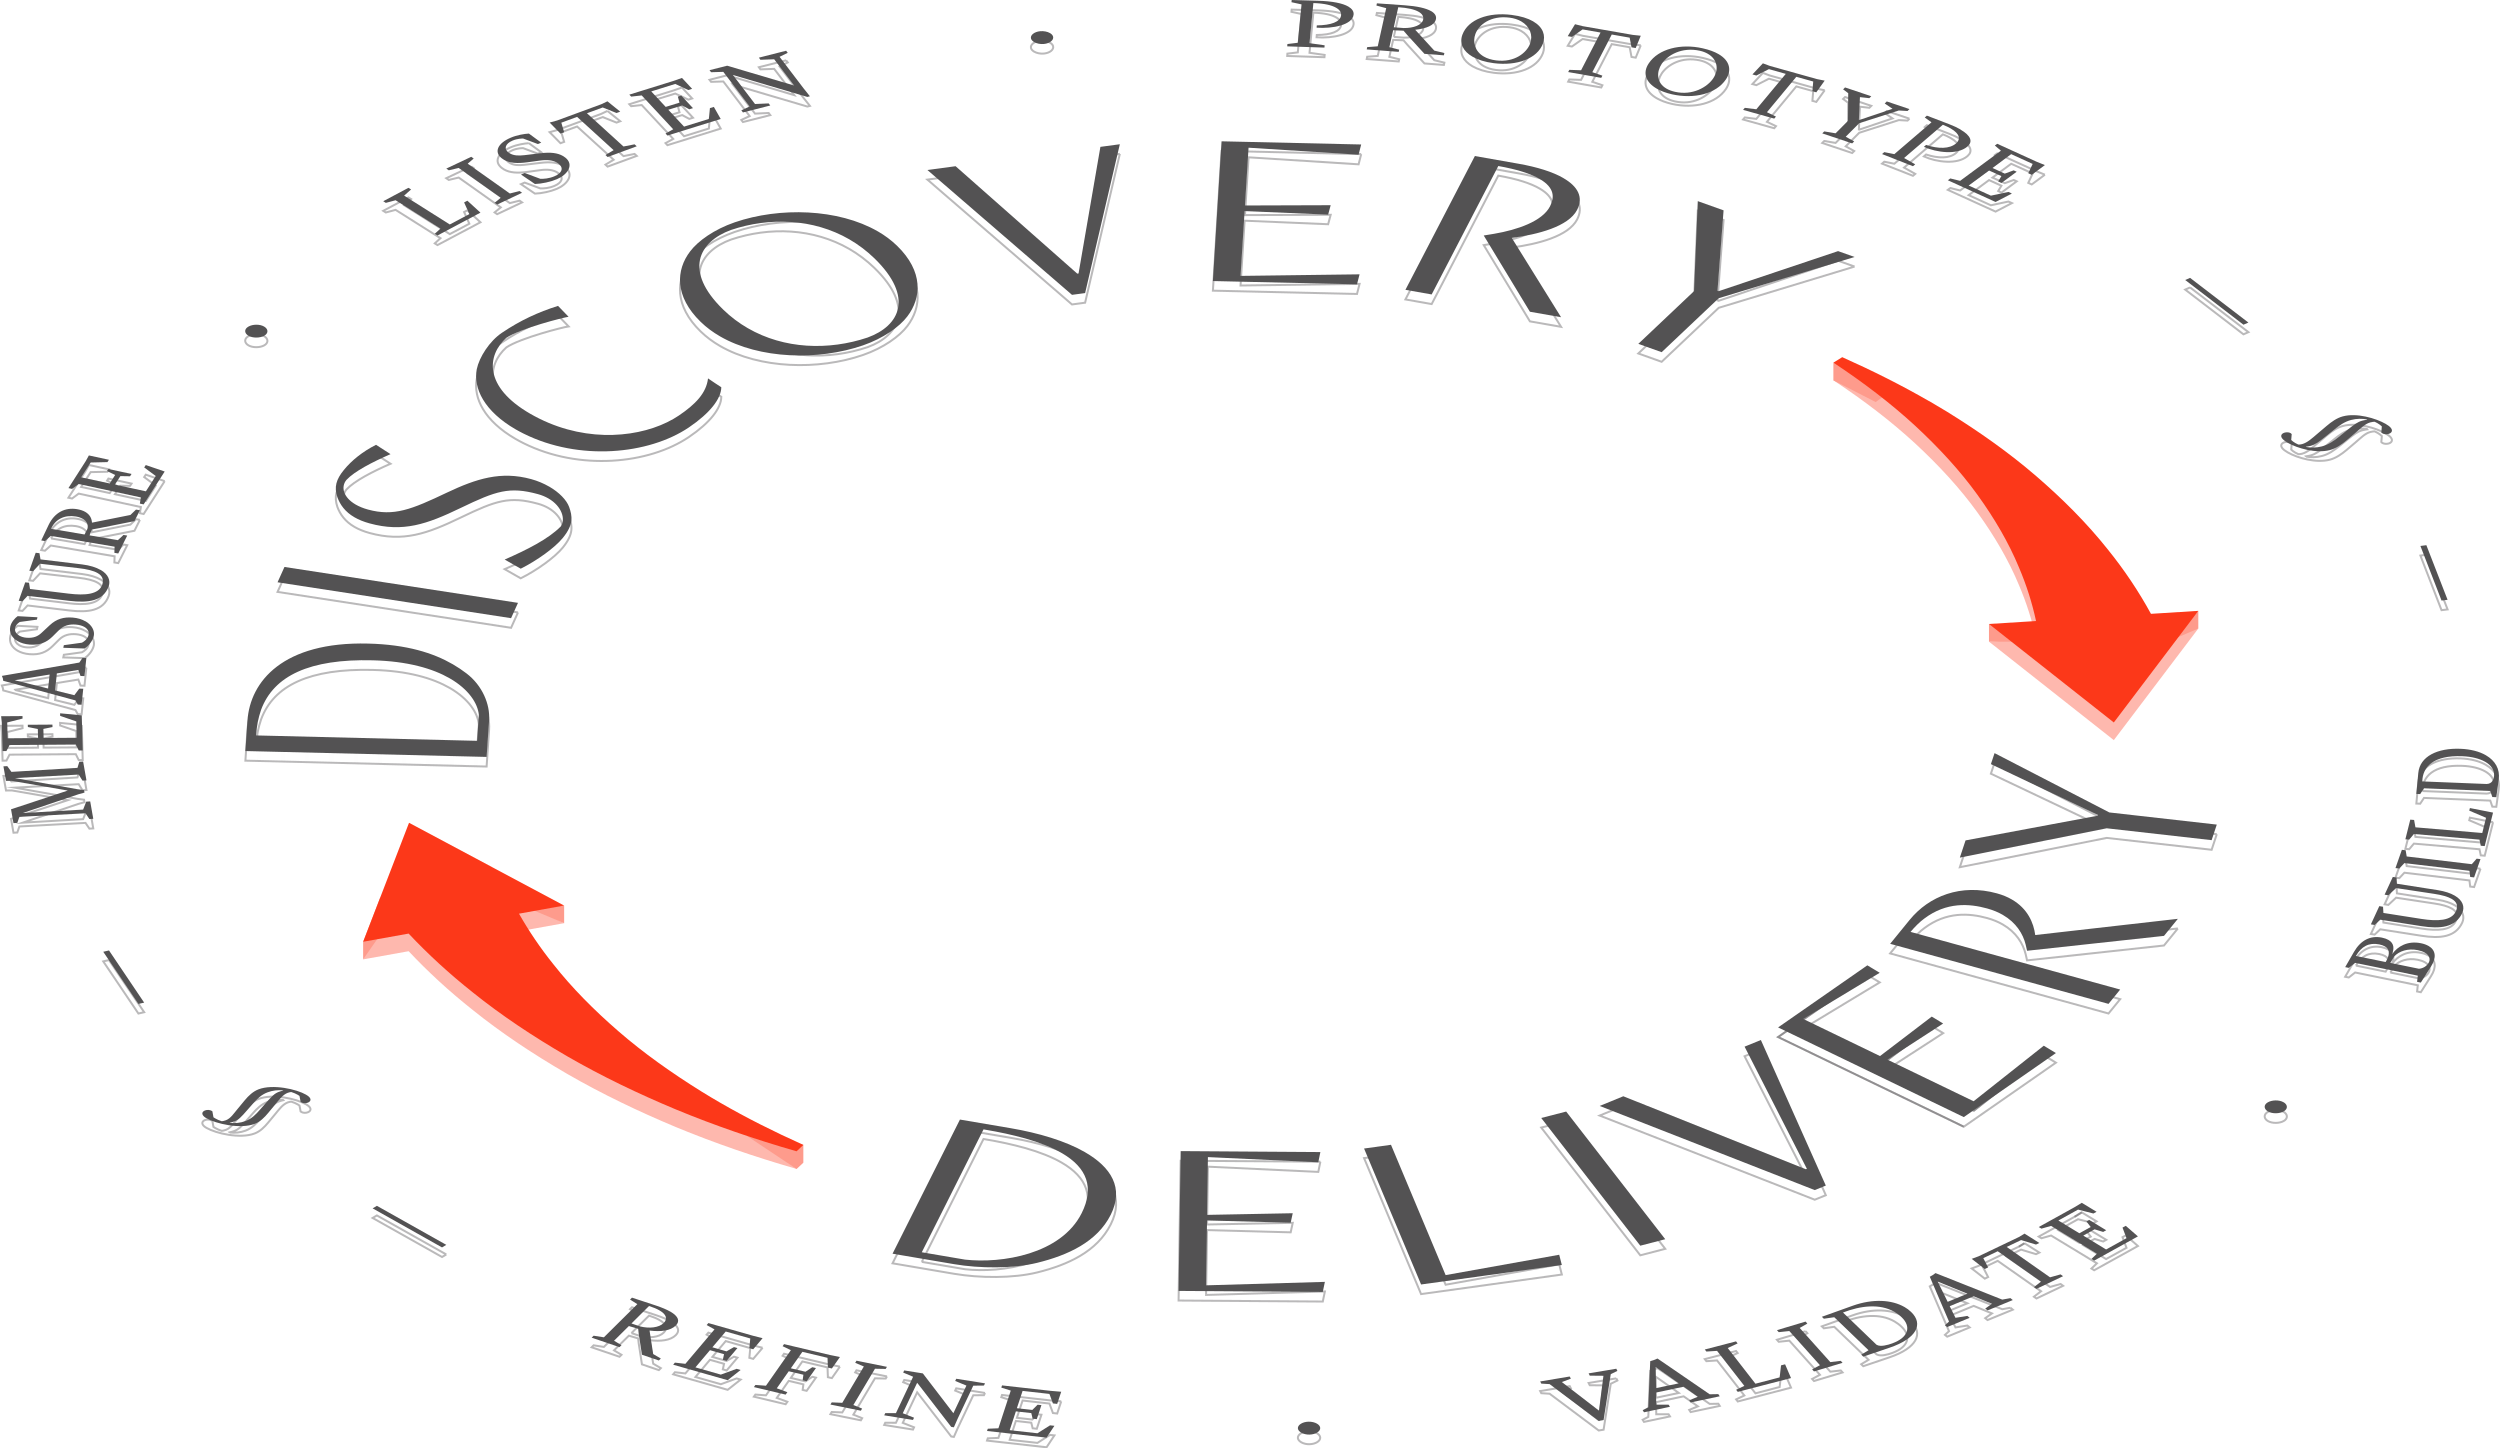 <?xml version="1.0" encoding="UTF-8"?><svg id="Layer_2" xmlns="http://www.w3.org/2000/svg" xmlns:xlink="http://www.w3.org/1999/xlink" viewBox="0 0 621.34 359.97"><defs><pattern id="Contrast_Hatch_" x="0" y="0" width="30" height="300" patternTransform="translate(-943.61 -619.76)" patternUnits="userSpaceOnUse" viewBox="0 0 30 300"><rect width="30" height="300" style="fill:none;"/><line x1="29.92" y1="0" x2="29.92" y2="300" style="fill:none; stroke:#535253; stroke-miterlimit:10;"/><line x1="23.92" y1="0" x2="23.92" y2="300" style="fill:none; stroke:#535253; stroke-miterlimit:10;"/><line x1="17.92" y1="0" x2="17.92" y2="300" style="fill:none; stroke:#535253; stroke-miterlimit:10;"/><line x1="11.92" y1="0" x2="11.92" y2="300" style="fill:none; stroke:#535253; stroke-miterlimit:10;"/><line x1="5.92" y1="0" x2="5.92" y2="300" style="fill:none; stroke:#535253; stroke-miterlimit:10;"/><line x1="-.08" y1="0" x2="-.08" y2="300" style="fill:none; stroke:#535253; stroke-miterlimit:10;"/></pattern></defs><g id="Skewed"><path d="m175.97,96.44c-.42,3.7-3.22,6.51-7.29,9.25-.42.28-.86.56-1.32.82.46-.26.9-.54,1.32-.82,4.06-2.74,6.87-5.55,7.29-9.25" style="fill:url(#Contrast_Hatch_); opacity:.4; stroke:#535253; stroke-miterlimit:10; stroke-width:.5px;"/><path d="m480.11,255.04l-12.86,9.81,12.86-9.81m-16.01-12.73l-22.18,15.43,46.15,22.29-46.15-22.29,22.18-15.43m43.85,19.98l-17.44,13.8,17.44-13.8" style="fill:url(#Contrast_Hatch_); opacity:.4; stroke:#535253; stroke-miterlimit:10; stroke-width:.5px;"/><polyline points="503.17 308.99 501.76 309.84 503.17 308.99" style="fill:url(#Contrast_Hatch_); opacity:.4; stroke:#535253; stroke-miterlimit:10; stroke-width:.5px;"/><polyline points="517.4 301.32 515.6 302.42 517.4 301.32" style="fill:url(#Contrast_Hatch_); opacity:.4; stroke:#535253; stroke-miterlimit:10; stroke-width:.5px;"/><path d="m63.66,185.17c.17-2.59.52-4.25,1.23-6.37,3.13-8.46,12.06-12.69,27.73-12.3,8.69.21,14.94,2.05,19.17,4.49,4.73,2.73,6.94,6.22,7.22,9.04l-.43,6.48-54.92-1.34m48.87-17.69c-4.82-2.79-11.42-4.91-21.07-5.14-21.11-.52-29.3,9.39-29.96,19.16l-.51,7.55,59.95,1.46.62-9.21c.25-3.84-1.66-8.53-5.63-11.55-1.03-.79-2.16-1.55-3.41-2.28" style="fill:url(#Contrast_Hatch_); opacity:.4; stroke:#535253; stroke-miterlimit:10; stroke-width:.5px;"/><polyline points="128.74 152.21 70.7 143.3 68.98 147.11 127.02 156.03 128.74 152.21" style="fill:url(#Contrast_Hatch_); opacity:.4; stroke:#535253; stroke-miterlimit:10; stroke-width:.5px;"/><path d="m136.45,123.31c-1.3-.75-2.79-1.39-4.42-1.84-7.53-2.07-13.64-.11-20.97,3.36-8.8,4.19-13.17,5.96-19.61,4.2-1.2-.33-2.21-.75-3.05-1.24-3.06-1.77-3.75-4.34-2.3-6.12,2.02-2.16,6.43-4.43,10.96-6.41l-3.6-2.32c-3.29,1.66-6.06,3.87-8,6.26-1.91,2.34-2.47,4.24-1.61,6.78.68,1.83,1.88,3.61,4.26,4.98,1.02.59,2.25,1.1,3.74,1.51,8.33,2.28,14.26.22,22.7-3.86,8.74-4.21,12.05-5.35,19.15-3.41.99.27,1.85.64,2.6,1.07,3.36,1.94,4.31,5.18,3.09,6.94-3.12,3.19-8.59,5.89-13.96,8.25l3.99,2.27c4.04-2.02,8.48-5.2,10.48-7.67,2.72-3.35,2.35-5.4,1.55-7.67-.62-1.7-2.43-3.61-5-5.09" style="fill:url(#Contrast_Hatch_); opacity:.4; stroke:#535253; stroke-miterlimit:10; stroke-width:.5px;"/><path d="m175.97,96.44c-.42,3.7-3.22,6.51-7.29,9.25-.42.28-.86.56-1.32.82-7.9,4.57-21.02,6.05-33.36-.1-.8-.4-1.54-.8-2.24-1.2-11.63-6.72-10.74-14.53-5.92-18.86,3.54-2.38,14.3-5.08,15.47-5.23l-2.62-2.71c-5.01,1.59-9.34,3.59-13.92,6.67-3.13,2.1-5.66,6.09-6.28,9.08-.89,4.75,1.88,10.44,9.67,14.94.63.36,1.29.72,1.98,1.06,13.85,6.9,31.09,5.18,41.04-1.52,5.36-3.62,8.06-7.21,8.09-10.01,0,0,0,0,0,0-.15-.08-3.05-2-3.29-2.19" style="fill:url(#Contrast_Hatch_); opacity:.4; stroke:#535253; stroke-miterlimit:10; stroke-width:.5px;"/><path d="m185.88,83.97c-2.18-1.26-4.25-2.8-6.15-4.65-9.89-9.61-6.09-16.85,1.96-19.78,9.6-3.22,20.44-2.83,29.39,2.33,2.21,1.28,4.31,2.85,6.24,4.72,9.89,9.61,6.36,16.76-1.69,19.69-9.69,3.25-20.73,2.9-29.76-2.32m32.27-24.08c-9.81-5.66-24.4-6.06-35.52-2.24-5.15,1.77-9.15,4.66-11.08,7.21-3.53,4.61-3.98,11.14,2.62,17.55,1.41,1.37,3.03,2.57,4.8,3.59,9.81,5.67,24.41,6.07,35.52,2.24,5.08-1.75,9.09-4.64,11.02-7.19,3.53-4.62,4.05-11.16-2.56-17.58-1.41-1.37-3.03-2.57-4.8-3.59" style="fill:url(#Contrast_Hatch_); opacity:.4; stroke:#535253; stroke-miterlimit:10; stroke-width:.5px;"/><polyline points="278.32 38.24 273.49 38.89 268.06 70.36 267.74 70.4 237.5 43.7 230.49 44.64 266.43 75.67 269.69 75.23 278.32 38.24" style="fill:url(#Contrast_Hatch_); opacity:.4; stroke:#535253; stroke-miterlimit:10; stroke-width:.5px;"/><polyline points="338.3 38.3 303.6 37.51 301.45 72.24 337.26 73.06 337.9 70.56 308.32 70.96 309.33 54.85 330.09 55.73 330.72 53.38 309.42 53.46 310.31 39.1 337.66 40.84 338.3 38.3" style="fill:url(#Contrast_Hatch_); opacity:.4; stroke:#535253; stroke-miterlimit:10; stroke-width:.5px;"/><path d="m388.55,46.64c-2.67-1.54-6.51-2.74-11.11-3.55l-10.88-1.92-17.26,33.25,6.52,1.15,16.56-31.92c2.07.36,4.77.98,6.18,1.47,1.7.55,3.05,1.13,4.09,1.74,3.84,2.22,3.68,4.71,2.57,6.84-1.91,3.68-8.03,5.8-13.9,6.8l-2.56.42,11.48,18.95,7.74,1.36-12.25-19.71c6.46-.85,14.08-2.8,16.24-6.97,1.64-3.15.17-5.83-3.42-7.9" style="fill:url(#Contrast_Hatch_); opacity:.4; stroke:#535253; stroke-miterlimit:10; stroke-width:.5px;"/><polyline points="460.93 66.25 456.83 64.8 427.13 74.76 426.86 74.66 428.37 54.67 421.96 52.38 421.03 74.75 407.18 87.85 412.98 89.92 427.17 76.5 460.93 66.25" style="fill:url(#Contrast_Hatch_); opacity:.4; stroke:#535253; stroke-miterlimit:10; stroke-width:.5px;"/><path d="m229.1,313.62l15.34-30.54c4.31.73,7,1.33,10.37,2.25,3.64,1.04,6.65,2.24,9.03,3.61,6.4,3.69,8.17,8.64,4.98,14.99-5.14,10.22-19.89,12.54-28.97,11.52l-10.75-1.83m40.61-24.85c-4.89-2.82-11.6-4.81-18.61-6l-12.52-2.13-16.75,33.34,15.29,2.6c6.37,1.08,14.68,1.15,20.68-.34,7.62-1.88,14.87-5.19,18.26-11.94,3.35-6.66.07-11.81-6.35-15.52" style="fill:url(#Contrast_Hatch_); opacity:.4; stroke:#535253; stroke-miterlimit:10; stroke-width:.5px;"/><polyline points="328.16 288.72 293.44 288.48 292.92 323.23 328.76 323.48 329.28 320.98 299.75 321.84 299.99 305.72 320.78 306.28 321.29 303.92 300 304.33 300.21 289.96 327.64 291.26 328.16 288.72" style="fill:url(#Contrast_Hatch_); opacity:.4; stroke:#535253; stroke-miterlimit:10; stroke-width:.5px;"/><polyline points="345.71 286.9 339.02 287.83 353.19 321.63 388.17 316.77 387.52 314.24 359.29 319.3 345.71 286.9" style="fill:url(#Contrast_Hatch_); opacity:.4; stroke:#535253; stroke-miterlimit:10; stroke-width:.5px;"/><polyline points="389.25 278.64 383.05 280.24 407.67 311.99 413.87 310.38 389.25 278.64" style="fill:url(#Contrast_Hatch_); opacity:.4; stroke:#535253; stroke-miterlimit:10; stroke-width:.5px;"/><polyline points="437.64 260.86 433.59 262.52 449.08 292.88 448.82 292.99 403.45 274.85 397.58 277.26 451.03 298.17 453.78 297.05 437.64 260.86" style="fill:url(#Contrast_Hatch_); opacity:.4; stroke:#535253; stroke-miterlimit:10; stroke-width:.5px;"/><polyline points="507.95 262.29 490.51 276.09 469.09 265.74 482.94 256.77 480.11 255.04 467.25 264.86 448.17 255.64 467.18 244.16 464.1 242.31 441.92 257.74 488.07 280.03 510.97 264.11 507.95 262.29" style="fill:url(#Contrast_Hatch_); opacity:.4; stroke:#535253; stroke-miterlimit:10; stroke-width:.5px;"/><path d="m541.28,230.75l-35.45,4.03c-.4-3.02-1.87-6.56-5.82-8.84-1.05-.61-2.28-1.13-3.71-1.52-8.97-2.46-16.86.69-21.68,6.59l-4.85,5.95,54.27,14.93,2.9-3.56-52.1-14.33c.92-1.13,2.37-2.57,3.41-3.31,5.53-4.17,11.19-3.73,15.61-2.52,1.49.41,2.78.95,3.89,1.59,3.36,1.94,5.06,4.76,5.7,7.4l.35,1.53,34.03-3.7,3.44-4.23" style="fill:url(#Contrast_Hatch_); opacity:.4; stroke:#535253; stroke-miterlimit:10; stroke-width:.5px;"/><polyline points="550.95 207.33 524.24 204.31 495.72 189.57 494.81 192.29 521.42 204.93 521.37 205.11 488.51 211.26 487.09 215.53 523.59 208.25 549.67 211.2 550.95 207.33" style="fill:url(#Contrast_Hatch_); opacity:.4; stroke:#535253; stroke-miterlimit:10; stroke-width:.5px;"/><path d="m140.21,229.45l-38.55-20.58-11.4,29.57,11.3-2.03c4.79,5.1,10.11,9.99,15.95,14.62,7.06,5.68,14.98,10.95,23.41,15.84.1.06.21.12.31.18,8.34,4.81,17.37,9.15,26.78,13.08,9.55,3.96,19.62,7.41,29.96,10.39l1.7-1.59c-7.3-3.27-14.22-6.76-20.66-10.48-1.52-.88-3.02-1.77-4.49-2.68-7.65-4.75-14.68-9.76-20.81-15.08-6.14-5.32-11.58-10.83-16.1-16.56-3.33-4.14-6.19-8.38-8.62-12.67l11.23-2.02Z" style="fill:#fe9b8c; opacity:.7;"/><path d="m479.47,104.1c-6.82-3.94-14.08-7.58-21.61-10.94l-2.19,1.36c7.52,4.97,14.36,10.2,20.33,15.7,5.94,5.51,11.19,11.21,15.44,17.11,4.26,5.89,7.78,11.91,10.32,18.03,1.9,4.44,3.31,8.91,4.27,13.38l-11.7.73,31.03,24.48,21-27.74-11.77.74c-3.02-5.54-6.62-10.93-10.82-16.12-5.06-6.36-11.09-12.41-17.74-18.14-6.64-5.73-14.17-11.06-22.2-16.02-1.43-.88-2.88-1.74-4.35-2.59" style="fill:#fe9b8c; opacity:.7;"/><path d="m65.64,83.55c-.12-.07-.25-.13-.39-.19-1.24-.49-2.99-.29-3.85.44-.74.63-.56,1.51.36,2.04.11.07.24.13.38.18,1.24.49,3.04.29,3.86-.41.76-.65.56-1.53-.36-2.06" style="fill:url(#Contrast_Hatch_); opacity:.4; stroke:#535253; stroke-miterlimit:10; stroke-width:.5px;"/><polyline points="116.16 52.27 115.35 52.7 116.65 55.6 111.79 58.18 100.44 51.01 102.17 49.48 101.51 49.07 95.25 52.4 95.89 52.81 98.32 52.16 109.47 59.2 108.06 60.49 108.73 60.91 119.41 55.24 116.16 52.27" style="fill:url(#Contrast_Hatch_); opacity:.4; stroke:#535253; stroke-miterlimit:10; stroke-width:.5px;"/><polyline points="117.12 41.36 110.92 44.29 111.54 44.72 114 44.13 124.46 51.54 122.93 52.79 123.56 53.23 129.75 50.3 129.14 49.87 126.71 50.48 116.24 43.07 117.73 41.79 117.12 41.36" style="fill:url(#Contrast_Hatch_); opacity:.4; stroke:#535253; stroke-miterlimit:10; stroke-width:.5px;"/><path d="m131.41,35.59c-1.09.06-2.96.37-4.47,1.02-3.31,1.4-4.19,3.59-2.26,5.1.19.15.38.28.58.4,1.43.83,3.3.95,5.76.62l3.23-.44c1.94-.27,3.23-.02,4.14.5.16.09.3.19.44.3,1.36,1.07.83,2.33-1.03,3.11-1.42.6-2.7.65-3.51.63l-3.89-1.45-.91.39,3.46,2.35c1.69-.05,3.9-.53,5.47-1.2,2.7-1.15,4.31-3.6,2.09-5.36-.19-.15-.39-.29-.61-.41-1.27-.73-3.01-1-5.7-.66l-3.83.46c-1.49.18-2.69.12-3.66-.44-.14-.08-.29-.18-.42-.29-1.04-.81-.79-2.09,1.1-2.89,1.23-.52,2.41-.51,2.63-.51l3.67,1.37.83-.35-3.08-2.26" style="fill:url(#Contrast_Hatch_); opacity:.4; stroke:#535253; stroke-miterlimit:10; stroke-width:.5px;"/><polyline points="150.97 27.57 149.41 28.31 138.45 32.34 136.6 32.85 139.3 35.59 140.21 35.26 139.51 32.88 143.43 31.44 152.51 39.7 150.48 40.92 151.01 41.41 158.25 38.75 157.71 38.26 154.96 38.8 145.88 30.54 149.8 29.1 153.23 30.47 154.15 30.13 150.97 27.57" style="fill:url(#Contrast_Hatch_); opacity:.4; stroke:#535253; stroke-miterlimit:10; stroke-width:.5px;"/><polyline points="169.5 21.76 167.26 22.53 156.41 25.9 156.87 26.39 159.49 26.11 167.32 34.52 165.41 35.57 165.88 36.08 179.12 31.96 177.42 28.95 176.44 29.26 176.18 31.94 170.01 33.86 166.1 29.67 169.54 28.6 171.31 29.55 172.23 29.26 169.32 26.14 168.47 26.4 168.88 27.9 165.45 28.96 161.86 25.1 167.83 23.25 171.07 24.76 172.02 24.47 169.5 21.76" style="fill:url(#Contrast_Hatch_); opacity:.4; stroke:#535253; stroke-miterlimit:10; stroke-width:.5px;"/><polyline points="195.38 15 188.61 16.71 189 17.24 192.41 17.12 197.38 23.64 180.73 18.71 176.34 19.83 176.73 20.34 179.77 20.25 186.31 28.85 184.25 29.81 184.65 30.33 191.44 28.61 191.03 28.08 187.65 28.24 182.16 21.03 200.65 26.48 201.29 26.32 199.68 24.3 193.75 16.51 195.78 15.52 195.38 15" style="fill:url(#Contrast_Hatch_); opacity:.4; stroke:#535253; stroke-miterlimit:10; stroke-width:.5px;"/><path d="m260.95,10.6c-.62-.36-1.54-.55-2.46-.46-1.45.15-2.5.99-2.24,1.85.1.33.39.62.78.85.63.36,1.54.56,2.43.47,1.51-.15,2.52-1.01,2.26-1.87-.1-.33-.38-.62-.76-.84" style="fill:url(#Contrast_Hatch_); opacity:.4; stroke:#535253; stroke-miterlimit:10; stroke-width:.5px;"/><path d="m335.11,4.02c-1.4-.81-3.91-1.34-7.52-1.44l-6.56-.19-.05.55,2.5.54-.93,9.54-2.58.31-.05.58,9.25.31.05-.57-3.76-.53.96-9.97c2.74.09,4.58.54,5.66,1.17.92.53,1.3,1.18,1.23,1.85-.16,1.67-2.53,2.49-6.04,2.53l-.05.57c3.97.29,8.95-.67,9.2-3.27.07-.76-.37-1.43-1.31-1.98" style="fill:url(#Contrast_Hatch_); opacity:.4; stroke:#535253; stroke-miterlimit:10; stroke-width:.5px;"/><path d="m346.41,9.17l1.11-4.98c2.31.14,4.04.53,5.08,1.14.89.51,1.28,1.17,1.1,1.95-.3,1.34-2.37,2.11-4.82,2.08l-2.48-.19m9.27-4.02c-1.24-.71-3.42-1.23-6.6-1.45l-6.86-.48-.12.55,2.43.65-2.1,9.48-2.62.2-.12.57,7.95.61.12-.55-2.44-.61.94-4.21,2.58.11s.31.36.94,1.09l4.26,4.66,4.83.37.12-.57-2.5-.6-4.75-5.18c2.75-.3,4.81-1.1,5.15-2.62.17-.77-.22-1.45-1.19-2.02" style="fill:url(#Contrast_Hatch_); opacity:.4; stroke:#535253; stroke-miterlimit:10; stroke-width:.5px;"/><path d="m368.8,16.46c-2.32-1.34-2.82-3.72-2.11-5.63.83-2.24,3.74-4.65,8.46-4.06,1.14.14,2.12.47,2.92.93,2.13,1.23,3,3.41,2.22,5.52-.84,2.28-3.87,4.76-8.45,4.18-1.25-.16-2.26-.49-3.05-.95m12.24-8.76c-1.28-.74-3.05-1.31-5.39-1.6-5.66-.71-10.77,1.1-12.18,4.92-.81,2.19.21,4.14,2.5,5.46,1.36.78,3.16,1.35,5.3,1.62,5.69.72,10.81-1.08,12.22-4.9.7-1.92.09-4.03-2.44-5.49" style="fill:url(#Contrast_Hatch_); opacity:.4; stroke:#535253; stroke-miterlimit:10; stroke-width:.5px;"/><polyline points="407.79 11.26 405.79 11.06 393.35 8.89 391.45 8.41 389.64 11.38 390.68 11.56 393.33 9.7 397.79 10.48 392.96 19.85 390.03 19.75 389.75 20.3 397.97 21.74 398.25 21.19 395.75 20.33 400.58 10.97 405.03 11.74 405.49 14.15 406.53 14.33 407.79 11.26" style="fill:url(#Contrast_Hatch_); opacity:.4; stroke:#535253; stroke-miterlimit:10; stroke-width:.5px;"/><path d="m414.19,24.42c-2.58-1.49-2.51-4.18-1.18-6.18,1.43-2.13,4.97-4.24,9.48-3.23.76.17,1.42.43,1.97.75,2.34,1.35,2.84,3.86,1.34,6.1-1.45,2.17-5.12,4.34-9.49,3.35-.85-.19-1.55-.46-2.12-.79m12.92-8.59c-1-.58-2.3-1.07-3.95-1.44-5.4-1.22-10.95.1-13.38,3.74-1.62,2.42-.72,4.73,1.98,6.29,1.02.59,2.3,1.07,3.79,1.41,5.43,1.22,10.97-.07,13.41-3.72,1.38-2.07,1.16-4.54-1.85-6.28" style="fill:url(#Contrast_Hatch_); opacity:.4; stroke:#535253; stroke-miterlimit:10; stroke-width:.5px;"/><polyline points="453.5 22.43 451.59 22.05 439.87 18.77 438.14 18.12 435.54 20.89 436.52 21.16 439.64 19.56 443.83 20.74 436.51 29.55 433.65 29.19 433.22 29.7 440.96 31.87 441.39 31.35 439.15 30.28 446.45 21.48 450.65 22.65 450.45 25.06 451.41 25.33 453.5 22.43" style="fill:url(#Contrast_Hatch_); opacity:.4; stroke:#535253; stroke-miterlimit:10; stroke-width:.5px;"/><polyline points="474.57 29.5 468.93 27.6 468.42 28.11 470.36 29.43 462.11 32.21 462 32.18 462.26 26.52 464.6 26.79 465.08 26.31 458.56 24.12 458.08 24.6 459.35 25.55 459.29 32.43 456.21 35.52 453.39 35.04 452.9 35.54 460.33 38.03 460.83 37.54 458.73 36.37 462.08 33 471.93 29.85 474.09 29.97 474.57 29.5" style="fill:url(#Contrast_Hatch_); opacity:.4; stroke:#535253; stroke-miterlimit:10; stroke-width:.5px;"/><path d="m487.25,34.55c-.77-.45-1.73-.89-2.87-1.33l-5.48-2.1-.53.46,1.67,1.2-9.23,7.91-2.5-.5-.55.48,7.68,3.02.56-.47-2.77-1.57,9.64-8.26c.77.3,1.42.61,1.95.92,2.36,1.36,2.47,2.73,1.32,3.72-1.61,1.38-4.38,1.38-7.44.37l-.55.48c3.16,1.43,8.3,2.08,10.82-.07,1.4-1.2.91-2.7-1.71-4.22" style="fill:url(#Contrast_Hatch_); opacity:.4; stroke:#535253; stroke-miterlimit:10; stroke-width:.5px;"/><polyline points="508.23 43.42 506.09 42.54 496.38 38.12 495.79 38.56 497.3 39.84 487.16 47.34 484.72 46.74 484.11 47.19 495.97 52.59 500.03 50.48 499.16 50.09 494.81 51.02 489.28 48.5 494.35 44.76 497.42 46.16 496.63 47.48 497.45 47.86 501.22 45.07 500.47 44.73 498.26 45.53 495.2 44.14 499.85 40.7 505.19 43.12 504.1 45.45 504.96 45.84 508.23 43.42" style="fill:url(#Contrast_Hatch_); opacity:.4; stroke:#535253; stroke-miterlimit:10; stroke-width:.5px;"/><polyline points="544.31 71.44 543.1 71.98 557.58 83.09 558.81 82.55 544.31 71.44" style="fill:url(#Contrast_Hatch_); opacity:.4; stroke:#535253; stroke-miterlimit:10; stroke-width:.5px;"/><path d="m573.14,113.49l-.05-.07c.32-.05.74-.1,1.18-.22,1.2-.32,2.01-.95,3.87-2.43l1.89-1.52c1.34-1.08,2.6-2.03,4.29-2.48,1.42-.38,2.76-.35,3.95-.14l.06.08c-.32.05-.74.1-1.18.22-1.21.31-2.05.95-3.87,2.43l-1.89,1.52c-1.37,1.09-2.62,2.01-4.31,2.45-1.41.38-2.74.36-3.94.15m19.77-5.75c-2.4-1.38-7.17-2.79-10.63-1.86-1.5.4-2.82,1.35-4.06,2.4l-2.24,1.9c-1.32,1.12-2.5,2.24-3.84,2.6-.43.12-.7.11-.92.11-.27-.12-.52-.24-.75-.38-.43-.25-.78-.51-1.02-.76l.12-1.47c-.08-.09-.17-.17-.28-.24-.39-.22-.95-.26-1.44-.13-.76.2-1.2.76-.62,1.49.27.33.74.7,1.36,1.05,2.42,1.39,7.07,2.71,10.49,1.8,1.47-.39,2.86-1.34,4.12-2.4l2.24-1.9c1.3-1.1,2.35-2.22,3.66-2.57.51-.14.81-.14,1.09-.16.23.1.45.22.65.33.47.27.85.56,1.13.83l-.13,1.49c.07.09.17.17.28.23.39.23.98.28,1.48.15.79-.21,1.19-.79.6-1.52-.25-.31-.69-.65-1.29-.99" style="fill:url(#Contrast_Hatch_); opacity:.4; stroke:#535253; stroke-miterlimit:10; stroke-width:.5px;"/><polyline points="603.04 137.88 601.56 138.08 606.81 151.65 608.31 151.46 603.04 137.88" style="fill:url(#Contrast_Hatch_); opacity:.4; stroke:#535253; stroke-miterlimit:10; stroke-width:.5px;"/><polyline points="110.92 311.78 93.67 302.08 92.61 302.71 109.86 312.41 110.92 311.78" style="fill:url(#Contrast_Hatch_); opacity:.4; stroke:#535253; stroke-miterlimit:10; stroke-width:.5px;"/><path d="m57.17,281.5l-.08-.07c.31-.07.71-.17,1.11-.32,1.11-.41,1.78-1.12,3.19-2.75l1.47-1.67c1.07-1.21,2.07-2.22,3.62-2.81,1.3-.5,2.61-.61,3.85-.5l.06.06c-.31.08-.71.17-1.11.32-1.1.42-1.74,1.12-3.18,2.74l-1.47,1.67c-1.04,1.19-2.04,2.24-3.59,2.83-1.3.5-2.63.59-3.87.48m18.9-7.02c-2.37-1.37-8.25-2.7-11.82-1.33-1.35.52-2.48,1.57-3.44,2.74l-1.72,2.08c-1,1.19-1.75,2.4-2.94,2.86-.48.18-.77.21-1.04.25-.64-.2-1.19-.46-1.64-.72-.15-.09-.29-.18-.42-.26l-.27-1.49c-.05-.05-.11-.09-.18-.12-.46-.26-1.15-.29-1.65-.09-.72.28-.96.89-.19,1.56.15.13.35.27.59.4,2.3,1.33,8.34,2.75,11.94,1.37,1.37-.52,2.43-1.58,3.38-2.73l1.72-2.08c1.01-1.22,1.88-2.43,3.11-2.9.39-.15.67-.17.89-.2.61.19,1.17.44,1.61.69.16.09.31.19.43.28l.28,1.46c.06.05.12.1.19.14.45.26,1.1.27,1.59.08.7-.27.99-.86.23-1.53-.17-.15-.38-.3-.64-.44" style="fill:url(#Contrast_Hatch_); opacity:.4; stroke:#535253; stroke-miterlimit:10; stroke-width:.5px;"/><polyline points="27.09 238.61 25.66 238.94 34.4 251.9 35.83 251.57 27.09 238.61" style="fill:url(#Contrast_Hatch_); opacity:.4; stroke:#535253; stroke-miterlimit:10; stroke-width:.5px;"/><polyline points="20.66 191.66 19.71 191.72 19.25 193.22 2.84 194.22 1.81 192.8 .85 192.85 1.49 196.47 2.94 196.45 16.85 198.87 2.74 203.52 3.35 206.96 4.3 206.91 4.82 205.41 21.25 204.52 22.22 205.95 23.18 205.89 22.42 201.57 21.43 201.63 20.66 203.59 5.65 204.46 19.48 199.8 21 199.38 20.89 198.76 19.25 198.54 3.72 195.76 19.55 194.9 20.5 196.4 21.49 196.35 20.66 191.66" style="fill:url(#Contrast_Hatch_); opacity:.4; stroke:#535253; stroke-miterlimit:10; stroke-width:.5px;"/><polyline points="20.32 180.18 14.94 179.67 14.95 180.31 18.96 181.69 19.06 185.75 10.84 185.81 10.78 183.55 13.05 183.08 13.03 182.48 6.91 182.52 6.93 183.08 9.4 183.56 9.46 185.82 1.91 185.88 1.79 181.95 5.61 180.98 5.59 180.36 .28 180.4 .44 181.91 .64 189.05 1.6 189.04 2.37 187.56 18.84 187.44 19.57 188.91 20.56 188.9 20.32 180.18" style="fill:url(#Contrast_Hatch_); opacity:.4; stroke:#535253; stroke-miterlimit:10; stroke-width:.5px;"/><path d="m3.68,171.47v-.02s8.65-1.41,8.65-1.41l-.36,3.48-8.3-2.06m17.82-5.52l-.99-.03-.79,1.15-19.24,3.31.24.62.09.6,17.95,4.88.58,1.03.95.04.41-3.97-.99-.03-1.22,1.63-4.78-1.18.43-4.23,5.34-.87.54,1.5.99.04.46-4.46" style="fill:url(#Contrast_Hatch_); opacity:.4; stroke:#535253; stroke-miterlimit:10; stroke-width:.5px;"/><path d="m21.21,156.8c-.83-.48-1.89-.82-3.15-.92-2.2-.17-4,.31-5.69,1.89l-2.06,1.92c-.92.86-1.97,1.33-3.72,1.2-.68-.05-1.31-.24-1.8-.52-.76-.44-1.21-1.12-1.03-1.94.19-.88,1.03-1.36,1.17-1.46l4.25-.58.13-.59-4.93-.27c-.69.49-1.58,1.49-1.82,2.57-.34,1.51.4,2.82,1.82,3.63.8.46,1.82.77,2.98.86,2.5.2,4.18-.52,5.65-1.95l1.67-1.66c1.17-1.17,2.63-1.48,4.15-1.36.89.07,1.61.28,2.15.59.83.48,1.21,1.2,1.03,2-.24,1.02-1.05,1.58-1.64,1.91l-4.5.62-.14.65,5.31.18c1.1-.74,2.02-1.99,2.27-3.12.28-1.27-.47-2.74-2.09-3.67" style="fill:url(#Contrast_Hatch_); opacity:.4; stroke:#535253; stroke-miterlimit:10; stroke-width:.5px;"/><path d="m24.99,144.04c-1.09-.63-2.6-1.12-4.58-1.37l-10.34-1.25-.26-1.54-.94-.11-1.58,4.47.95.11,1.72-1.85,9.51,1.09c2.2.25,3.79.65,4.79,1.23,1.22.7,1.57,1.67,1.13,2.94-.86,2.4-4.32,2.66-8.31,2.17l-9.62-1.16-.25-1.54-.94-.11-1.62,4.6.94.11,1.27-1.35,10.35,1.24c4.76.58,8.5.05,9.8-3.61.51-1.43-.08-2.98-2.01-4.09" style="fill:url(#Contrast_Hatch_); opacity:.4; stroke:#535253; stroke-miterlimit:10; stroke-width:.5px;"/><path d="m12.69,133.82c1.07-2.4,3.36-3.54,6.19-3.06.67.11,1.23.31,1.68.57,1.04.6,1.45,1.54,1.16,2.52l-.7,1.38-8.33-1.41m22.07-4.62l-.96-.16-1.39,1.34-9.55,1.91c-.06-1.09-.57-2.04-1.66-2.67-.53-.31-1.21-.54-2.03-.68-2.92-.49-5.55.73-7.09,3.92l-1.83,3.85.92.16,1.46-1.29,15.85,2.68-.05,1.53.96.16,2.23-4.45-.92-.16-1.4,1.3-7.04-1.19.58-1.46s.65-.12,2-.37l8.58-1.71,1.35-2.7" style="fill:url(#Contrast_Hatch_); opacity:.4; stroke:#535253; stroke-miterlimit:10; stroke-width:.5px;"/><polyline points="40.93 119.58 36.23 117.97 35.84 118.57 38.7 120.69 36.26 124.5 28.56 122.83 29.92 120.72 32.32 120.75 32.69 120.19 26.95 118.94 26.61 119.46 28.62 120.44 27.27 122.55 20.17 121.02 22.53 117.34 26.7 117.24 27.07 116.65 22.09 115.57 21.29 117.02 17.01 123.7 17.91 123.9 19.56 122.68 35.01 126.02 34.76 127.55 35.7 127.75 40.93 119.58" style="fill:url(#Contrast_Hatch_); opacity:.4; stroke:#535253; stroke-miterlimit:10; stroke-width:.5px;"/><path d="m156.94,331.32l4.37-4.34c1.06.34,1.93.7,2.59,1.09,1.7.98,2.1,2.09,1.04,3.15-1.18,1.16-3.61,1.4-5.85.83l-2.15-.73m9.62-2.96c-.86-.5-2.02-.99-3.48-1.48l-6.01-1.98-.48.48,1.81,1.14-8.31,8.24-2.55-.4-.49.49,6.92,2.35.49-.48-1.85-1.11,3.69-3.65,2.31.68s.05.4.13,1.21l.81,5.24,4.2,1.43.49-.49-1.9-1.11-.9-5.84c2.75.35,5.19.07,6.52-1.25,1.08-1.07.7-2.27-1.37-3.47" style="fill:url(#Contrast_Hatch_); opacity:.4; stroke:#535253; stroke-miterlimit:10; stroke-width:.5px;"/><polyline points="189.53 334.97 187.14 334.37 176.06 331.21 175.63 331.71 177.58 332.79 170.34 341.35 167.74 341.05 167.31 341.57 180.85 345.42 184.07 342.88 183.07 342.59 179.15 344.03 172.84 342.23 176.45 337.96 179.95 338.96 179.65 340.34 180.6 340.61 183.28 337.43 182.42 337.19 180.56 338.24 177.05 337.24 180.37 333.31 186.47 335.05 186.24 337.46 187.2 337.73 189.53 334.97" style="fill:url(#Contrast_Hatch_); opacity:.4; stroke:#535253; stroke-miterlimit:10; stroke-width:.5px;"/><polyline points="208.75 339.66 206.26 339.15 194.86 336.45 194.51 336.96 196.56 337.96 190.37 346.79 187.75 346.6 187.37 347.12 195.26 349 195.69 348.4 193.06 347.43 196.03 343.19 199.67 344.06 199.49 345.44 200.48 345.67 202.79 342.4 201.89 342.18 200.19 343.32 196.55 342.46 199.42 338.37 205.67 339.85 205.76 342.28 206.75 342.51 208.75 339.66" style="fill:url(#Contrast_Hatch_); opacity:.4; stroke:#535253; stroke-miterlimit:10; stroke-width:.5px;"/><polyline points="220.44 342.09 212.86 340.57 212.55 341.1 214.7 342.01 209.34 351.04 206.71 350.93 206.39 351.47 213.96 353 214.27 352.47 212.09 351.59 217.46 342.56 220.12 342.62 220.44 342.09" style="fill:url(#Contrast_Hatch_); opacity:.4; stroke:#535253; stroke-miterlimit:10; stroke-width:.5px;"/><polyline points="244.81 346.2 237.66 345.05 237.4 345.61 240.19 346.76 236.95 353.63 229.36 343.72 224.73 342.98 224.47 343.52 226.94 344.56 222.67 353.61 220.02 353.6 219.76 354.15 226.91 355.3 227.17 354.74 224.37 353.63 227.95 346.04 236.41 357.02 237.07 357.12 238.02 354.97 241.89 346.78 244.55 346.75 244.81 346.2" style="fill:url(#Contrast_Hatch_); opacity:.4; stroke:#535253; stroke-miterlimit:10; stroke-width:.5px;"/><polyline points="263.75 348.29 261.16 348.07 249.04 346.71 248.86 347.26 251.21 348 248.14 357.37 245.5 357.48 245.31 358.04 260.11 359.7 262.06 356.75 260.97 356.63 257.84 358.61 250.95 357.84 252.48 353.16 256.31 353.59 256.65 354.98 257.68 355.1 258.83 351.61 257.88 351.51 256.57 352.81 252.73 352.38 254.15 348.08 260.82 348.83 261.69 351.19 262.75 351.31 263.75 348.29" style="fill:url(#Contrast_Hatch_); opacity:.4; stroke:#535253; stroke-miterlimit:10; stroke-width:.5px;"/><path d="m327.3,356.21c-.54-.31-1.29-.5-2.1-.48-1.47.04-2.7.8-2.63,1.67.04.41.36.78.84,1.06.54.31,1.28.5,2.05.48,1.53-.04,2.73-.81,2.66-1.68-.04-.41-.34-.78-.82-1.05" style="fill:url(#Contrast_Hatch_); opacity:.4; stroke:#535253; stroke-miterlimit:10; stroke-width:.5px;"/><polyline points="401.71 342.57 394.83 343.72 395.11 344.28 398.51 344.32 397.41 352.94 397.35 352.94 388.18 345.88 390.41 345.04 390.13 344.5 382.79 345.73 383.07 346.26 385.13 346.39 397.34 355.53 398.55 355.33 400.33 343.92 401.98 343.1 401.71 342.57" style="fill:url(#Contrast_Hatch_); opacity:.4; stroke:#535253; stroke-miterlimit:10; stroke-width:.5px;"/><path d="m411.59,347.39l-.09-5.22h.03s5.71,4.03,5.71,4.03l-5.66,1.19m.35-7.35l-.88.37-.91.28-.48,11.46-1.4.72.33.52,6.45-1.36-.34-.53h-3.06s-.06-3.01-.06-3.01l6.87-1.45,3.53,2.49-2.15.88.35.54,7.23-1.53-.35-.54-2.14.04-12.99-8.9" style="fill:url(#Contrast_Hatch_); opacity:.4; stroke:#535253; stroke-miterlimit:10; stroke-width:.5px;"/><polyline points="443.66 341.47 442.65 341.73 442.31 344.72 436.29 346.29 429.4 337.42 431.86 336.28 431.46 335.77 423.7 337.79 424.1 338.3 426.75 338.12 433.53 346.83 431.49 347.8 431.9 348.32 445.13 344.88 443.66 341.47" style="fill:url(#Contrast_Hatch_); opacity:.4; stroke:#535253; stroke-miterlimit:10; stroke-width:.5px;"/><polyline points="448.75 330.85 441.64 332.98 442.08 333.48 444.71 333.2 452.32 341.69 450.38 342.72 450.84 343.23 457.94 341.1 457.5 340.61 454.9 340.91 447.29 332.42 449.19 331.35 448.75 330.85" style="fill:url(#Contrast_Hatch_); opacity:.4; stroke:#535253; stroke-miterlimit:10; stroke-width:.5px;"/><path d="m466.46,336.64s-.09-.06-.13-.09l-8.28-7.96c4.33-1.69,9.13-2.28,12.79-.17.63.37,1.24.81,1.79,1.35,2.33,2.23,1.89,4.94-2.37,6.5-1.06.39-2.88.9-3.81.36m6.86-9.42c-3.11-1.79-7.77-2.12-12.87-.3l-7.64,2.74.49.48,2.59-.37,8.52,8.2-1.82,1.1.51.49,6.55-2.22c6.72-2.28,8.48-5.87,5.34-8.88-.49-.47-1.04-.89-1.66-1.24" style="fill:url(#Contrast_Hatch_); opacity:.4; stroke:#535253; stroke-miterlimit:10; stroke-width:.5px;"/><path d="m484.07,325.94l-2.48-5.02h.03s7.35,3,7.35,3l-4.9,2.02m15.6-.92l-2.04.37-16.59-6.59-.68.49-.74.42,4.78,11.14-1.01.91.56.45,5.58-2.3-.57-.47-2.96.47-1.43-2.89,5.96-2.46,4.54,1.87-1.67,1.18.57.47,6.28-2.58-.58-.47" style="fill:url(#Contrast_Hatch_); opacity:.4; stroke:#535253; stroke-miterlimit:10; stroke-width:.5px;"/><polyline points="503.17 308.99 501.76 309.84 491.76 314.61 490.04 315.26 493.29 317.79 494.12 317.39 492.92 315.08 496.5 313.37 507.27 320.92 505.51 322.28 506.14 322.72 512.75 319.57 512.12 319.12 509.51 319.85 498.74 312.29 502.32 310.58 506.02 311.7 506.85 311.31 503.17 308.99" style="fill:url(#Contrast_Hatch_); opacity:.4; stroke:#535253; stroke-miterlimit:10; stroke-width:.5px;"/><polyline points="528.33 307.04 527.52 307.49 528.51 310.12 523.44 312.92 517.77 309.48 520.58 307.92 522.71 308.56 523.47 308.14 519.24 305.58 518.55 305.96 519.62 307.34 516.8 308.9 511.58 305.73 516.47 303.02 520.29 303.99 521.07 303.55 517.4 301.32 515.6 302.42 506.7 307.34 507.37 307.75 509.77 307.07 521.16 313.98 519.8 315.28 520.48 315.7 531.35 309.68 528.33 307.04" style="fill:url(#Contrast_Hatch_); opacity:.4; stroke:#535253; stroke-miterlimit:10; stroke-width:.5px;"/><path d="m567.54,276.34c-.13-.08-.28-.15-.44-.21-1.26-.47-3-.25-3.83.49-.69.63-.5,1.49.41,2.01.13.07.27.14.43.2,1.26.47,3.04.24,3.83-.47.72-.65.51-1.51-.4-2.03" style="fill:url(#Contrast_Hatch_); opacity:.4; stroke:#535253; stroke-miterlimit:10; stroke-width:.5px;"/><path d="m585.53,239.98c1.37-2.37,3.23-3.39,5.8-2.87.59.12,1.04.29,1.39.49,1.62.94.93,2.63.2,3.89l-7.4-1.51m8.56,1.74l1-1.66c1.2-1.26,3.32-2.03,5.84-1.52.73.15,1.3.36,1.75.62,1.22.7,1.42,1.72.91,2.57-.53.88-1.49,1.37-2.39,1.43l-7.1-1.45m9.48-4.22c-.5-.29-1.13-.52-1.86-.67-3.37-.69-5.83.8-7.15,2.68h-.06c.57-1.32.55-2.67-.88-3.5-.42-.24-.95-.44-1.63-.58-2.87-.58-5.27.66-6.94,3.54l-2.19,3.8.9.18,1.58-1.24,15.57,3.18-.18,1.53.93.19,2.53-3.99c1.45-2.27,1.15-4.1-.62-5.13" style="fill:url(#Contrast_Hatch_); opacity:.4; stroke:#535253; stroke-miterlimit:10; stroke-width:.5px;"/><path d="m610.04,224.96c-1-.58-2.36-1.04-4.12-1.33l-10.2-1.6-.09-1.54-.93-.15-2.04,4.41.93.15,1.92-1.79,9.38,1.42c2.03.3,3.5.72,4.45,1.27,1.32.76,1.63,1.77,1.02,3.1-1.09,2.37-4.58,2.5-8.52,1.88l-9.48-1.49-.09-1.54-.93-.15-2.09,4.53.93.15,1.41-1.31,10.2,1.6c4.7.74,8.49.34,10.16-3.26.68-1.49.18-3.15-1.9-4.35" style="fill:url(#Contrast_Hatch_); opacity:.4; stroke:#535253; stroke-miterlimit:10; stroke-width:.5px;"/><polyline points="616.49 215.91 615.54 215.8 614.33 217.16 598.15 215.25 597.89 213.71 596.95 213.6 595.36 218.14 596.31 218.25 597.58 216.9 613.75 218.82 613.93 220.34 614.9 220.46 616.49 215.91" style="fill:url(#Contrast_Hatch_); opacity:.4; stroke:#535253; stroke-miterlimit:10; stroke-width:.5px;"/><polyline points="619.61 204.35 613.86 203.22 613.7 203.86 617.87 205.64 616.93 209.42 600.32 208 599.99 206.18 599.04 206.1 597.82 210.98 598.77 211.06 599.94 209.67 616.24 211.07 616.56 212.59 617.54 212.67 619.61 204.35" style="fill:url(#Contrast_Hatch_); opacity:.4; stroke:#535253; stroke-miterlimit:10; stroke-width:.5px;"/><path d="m602.03,196.59c.08-3.55,2.67-6.55,9.98-6.25,2.24.09,4.25.58,5.68,1.4s2.28,2,2.18,3.47c-.06.76-.42,2-1.86,2.03l-15.98-.64m15.81-6.5c-1.64-.95-3.82-1.51-6.34-1.61-5.66-.22-10.08,1.86-10.47,6.02l-.48,5.2.95.04.95-1.44,16.47.67.51,1.5.99.04.6-4.38c.36-2.63-.89-4.71-3.19-6.04" style="fill:url(#Contrast_Hatch_); opacity:.4; stroke:#535253; stroke-miterlimit:10; stroke-width:.5px;"/></g><g id="Layer_11"><polygon points="455.66 94.53 455.66 90.14 460.93 91.35 468.53 98.21 466.18 99.93 455.66 94.53" style="fill:#fe9b8c;"/><polygon points="494.33 159.48 494.33 155.09 514.56 159.48 494.33 159.48" style="fill:#fe9b8c;"/><polygon points="546.36 151.83 546.36 156.22 538.67 159.48 546.36 151.83" style="fill:#fe9b8c;"/><polygon points="140.21 229.45 140.21 225.07 127.65 224.17 140.21 229.45" style="fill:#fe9b8c;"/><polygon points="90.25 238.44 90.25 234.06 94.59 222.8 93.74 233.42 90.25 238.44" style="fill:#fe9b8c;"/><polygon points="199.66 284.55 199.66 288.93 197.96 290.52 185.59 282.29 189.74 282.29 199.66 284.55" style="fill:#fe9b8c;"/></g><g id="Skewed_base"><path d="m175.97,94.05c-.42,3.7-3.22,6.51-7.29,9.25-.42.28-.86.56-1.32.82.46-.26.9-.54,1.32-.82,4.06-2.74,6.87-5.55,7.29-9.25" style="fill:#535253;"/><path d="m480.11,252.66l-12.86,9.81,12.86-9.81m-16.01-12.73l-22.18,15.43,46.15,22.29-46.15-22.29,22.18-15.43m43.85,19.98l-17.44,13.8,17.44-13.8" style="fill:#535253;"/><polyline points="140.21 225.07 128.97 227.09 140.21 225.07" style="fill:#fd836f;"/><polyline points="503.17 306.6 501.76 307.45 503.17 306.6" style="fill:#535253;"/><polyline points="517.4 298.94 515.6 300.03 517.4 298.94" style="fill:#535253;"/><path d="m63.66,182.78c.17-2.59.52-4.25,1.23-6.37,3.13-8.46,12.06-12.69,27.73-12.3,8.69.21,14.94,2.05,19.17,4.49,4.73,2.73,6.94,6.22,7.22,9.04l-.43,6.48-54.92-1.34m48.87-17.69c-4.82-2.79-11.42-4.91-21.07-5.14-21.11-.52-29.3,9.39-29.96,19.16l-.51,7.55,59.95,1.46.62-9.21c.25-3.84-1.66-8.53-5.63-11.55-1.03-.79-2.16-1.55-3.41-2.28" style="fill:#535253;"/><polyline points="128.74 149.83 70.7 140.91 68.98 144.72 127.02 153.64 128.74 149.83" style="fill:#535253;"/><path d="m136.45,120.92c-1.3-.75-2.79-1.39-4.42-1.84-7.53-2.07-13.64-.11-20.97,3.36-8.8,4.19-13.17,5.96-19.61,4.2-1.2-.33-2.21-.75-3.05-1.24-3.06-1.77-3.75-4.34-2.3-6.12,2.02-2.16,6.43-4.43,10.96-6.41l-3.6-2.32c-3.29,1.66-6.06,3.87-8,6.26-1.91,2.34-2.47,4.24-1.61,6.78.68,1.83,1.88,3.61,4.26,4.98,1.02.59,2.25,1.1,3.74,1.51,8.33,2.28,14.26.22,22.7-3.86,8.74-4.21,12.05-5.35,19.15-3.41.99.27,1.85.64,2.6,1.07,3.36,1.94,4.31,5.18,3.09,6.94-3.12,3.19-8.59,5.89-13.96,8.25l3.99,2.27c4.04-2.02,8.48-5.2,10.48-7.67,2.72-3.35,2.35-5.4,1.55-7.67-.62-1.7-2.43-3.61-5-5.09" style="fill:#535253;"/><path d="m175.97,94.05c-.42,3.7-3.22,6.51-7.29,9.25-.42.28-.86.56-1.32.82-7.9,4.57-21.02,6.05-33.36-.1-.8-.4-1.54-.8-2.24-1.2-11.63-6.72-10.74-14.53-5.92-18.86,3.54-2.38,14.3-5.08,15.47-5.23l-2.62-2.71c-5.01,1.59-9.34,3.59-13.92,6.67-3.13,2.1-5.66,6.09-6.28,9.08-.89,4.75,1.88,10.44,9.67,14.94.63.36,1.29.72,1.98,1.06,13.85,6.9,31.09,5.18,41.04-1.52,5.36-3.62,8.06-7.21,8.09-10.01,0,0,0,0,0,0-.15-.08-3.05-2-3.29-2.19" style="fill:#535253;"/><path d="m185.88,81.58c-2.18-1.26-4.25-2.8-6.15-4.65-9.89-9.61-6.09-16.85,1.96-19.78,9.6-3.22,20.44-2.83,29.39,2.33,2.21,1.28,4.31,2.85,6.24,4.72,9.89,9.61,6.36,16.76-1.69,19.69-9.69,3.25-20.73,2.9-29.76-2.32m32.27-24.08c-9.81-5.66-24.4-6.06-35.52-2.24-5.15,1.77-9.15,4.66-11.08,7.21-3.53,4.61-3.98,11.14,2.62,17.55,1.41,1.37,3.03,2.57,4.8,3.59,9.81,5.67,24.41,6.07,35.52,2.24,5.08-1.75,9.09-4.64,11.02-7.19,3.53-4.62,4.05-11.16-2.56-17.58-1.41-1.37-3.03-2.57-4.8-3.59" style="fill:#535253;"/><polyline points="278.32 35.85 273.49 36.5 268.06 67.97 267.74 68.01 237.5 41.31 230.49 42.25 266.43 73.28 269.69 72.84 278.32 35.85" style="fill:#535253;"/><polyline points="338.3 35.91 303.6 35.12 301.45 69.85 337.26 70.67 337.9 68.18 308.32 68.57 309.33 52.46 330.09 53.35 330.72 51 309.42 51.07 310.31 36.71 337.66 38.45 338.3 35.91" style="fill:#535253;"/><path d="m388.55,44.25c-2.67-1.54-6.51-2.74-11.11-3.55l-10.88-1.92-17.26,33.25,6.52,1.15,16.56-31.92c2.07.36,4.77.98,6.18,1.47,1.7.55,3.05,1.13,4.09,1.74,3.84,2.22,3.68,4.71,2.57,6.84-1.91,3.68-8.03,5.8-13.9,6.8l-2.56.42,11.48,18.95,7.74,1.36-12.25-19.71c6.46-.85,14.08-2.8,16.24-6.97,1.64-3.15.17-5.83-3.42-7.9" style="fill:#535253;"/><polyline points="460.93 63.87 456.83 62.41 427.13 72.37 426.86 72.27 428.37 52.28 421.96 49.99 421.03 72.36 407.18 85.46 412.98 87.53 427.17 74.11 460.93 63.87" style="fill:#535253;"/><path d="m229.1,311.23l15.34-30.54c4.31.73,7,1.33,10.37,2.25,3.64,1.04,6.65,2.24,9.03,3.61,6.4,3.69,8.17,8.64,4.98,14.99-5.14,10.22-19.89,12.54-28.97,11.52l-10.75-1.83m40.61-24.85c-4.89-2.82-11.6-4.81-18.61-6l-12.52-2.13-16.75,33.34,15.29,2.6c6.37,1.08,14.68,1.15,20.68-.34,7.62-1.88,14.87-5.19,18.26-11.94,3.35-6.66.07-11.81-6.35-15.52" style="fill:#535253;"/><polyline points="328.16 286.33 293.44 286.09 292.92 320.84 328.76 321.09 329.28 318.59 299.75 319.45 299.99 303.33 320.78 303.89 321.29 301.53 300 301.94 300.21 287.58 327.64 288.87 328.16 286.33" style="fill:#535253;"/><polyline points="345.71 284.52 339.02 285.45 353.19 319.24 388.17 314.39 387.52 311.85 359.29 316.91 345.71 284.52" style="fill:#535253;"/><polyline points="389.25 276.26 383.05 277.86 407.67 309.6 413.87 307.99 389.25 276.26" style="fill:#535253;"/><polyline points="437.64 258.48 433.59 260.13 449.08 290.5 448.82 290.6 403.45 272.46 397.58 274.87 451.03 295.78 453.78 294.66 437.64 258.48" style="fill:#535253;"/><polyline points="507.95 259.9 490.51 273.7 469.09 263.36 482.94 254.38 480.11 252.66 467.25 262.47 448.17 253.25 467.18 241.77 464.1 239.92 441.92 255.35 488.07 277.64 510.97 261.72 507.95 259.9" style="fill:#535253;"/><path d="m541.28,228.36l-35.45,4.03c-.4-3.02-1.87-6.56-5.82-8.84-1.05-.61-2.28-1.13-3.71-1.52-8.97-2.46-16.86.69-21.68,6.59l-4.85,5.95,54.27,14.93,2.9-3.56-52.1-14.33c.92-1.13,2.37-2.57,3.41-3.31,5.53-4.17,11.19-3.73,15.61-2.52,1.49.41,2.78.95,3.89,1.59,3.36,1.94,5.06,4.76,5.7,7.4l.35,1.53,34.03-3.7,3.44-4.23" style="fill:#535253;"/><polyline points="550.95 204.94 524.24 201.92 495.72 187.18 494.81 189.91 521.42 202.55 521.37 202.73 488.51 208.87 487.09 213.15 523.59 205.86 549.67 208.81 550.95 204.94" style="fill:#535253;"/><path d="m140.21,225.07l-38.55-20.58-11.4,29.57,11.3-2.03c4.79,5.1,10.11,9.99,15.95,14.62,7.06,5.68,14.98,10.95,23.41,15.84.1.06.21.12.31.18,8.34,4.81,17.37,9.15,26.78,13.08,9.55,3.96,19.62,7.41,29.96,10.39l1.7-1.59c-7.3-3.27-14.22-6.76-20.66-10.48-1.52-.88-3.02-1.77-4.49-2.68-7.65-4.75-14.68-9.76-20.81-15.08-6.14-5.32-11.58-10.83-16.1-16.56-3.33-4.14-6.19-8.38-8.62-12.67l11.23-2.02" style="fill:#fc3819;"/><path d="m479.47,99.71c-6.82-3.94-14.08-7.58-21.61-10.94l-2.19,1.36c7.52,4.97,14.36,10.2,20.33,15.7,5.94,5.51,11.19,11.21,15.44,17.11,4.26,5.89,7.78,11.91,10.32,18.03,1.9,4.44,3.31,8.91,4.27,13.38l-11.7.73,31.03,24.48,21-27.74-11.77.74c-3.02-5.54-6.62-10.93-10.82-16.12-5.06-6.36-11.09-12.41-17.74-18.14-6.64-5.73-14.17-11.06-22.2-16.02-1.43-.88-2.88-1.74-4.35-2.59" style="fill:#fc3819;"/><path d="m65.64,81.16c-.12-.07-.25-.13-.39-.19-1.24-.49-2.99-.29-3.85.44-.74.63-.56,1.51.36,2.04.11.07.24.13.38.18,1.24.49,3.04.29,3.86-.41.76-.65.56-1.53-.36-2.06" style="fill:#535253;"/><polyline points="116.16 49.88 115.35 50.31 116.65 53.21 111.79 55.79 100.44 48.62 102.17 47.09 101.51 46.68 95.25 50.01 95.89 50.42 98.32 49.77 109.47 56.81 108.06 58.1 108.73 58.53 119.41 52.85 116.16 49.88" style="fill:#535253;"/><polyline points="117.12 38.97 110.92 41.9 111.54 42.33 114 41.74 124.46 49.15 122.93 50.4 123.56 50.84 129.75 47.91 129.14 47.48 126.71 48.09 116.24 40.68 117.73 39.4 117.12 38.97" style="fill:#535253;"/><path d="m131.41,33.2c-1.09.06-2.96.37-4.47,1.02-3.31,1.4-4.19,3.59-2.26,5.1.19.15.38.28.58.4,1.43.83,3.3.95,5.76.62l3.23-.44c1.94-.27,3.23-.02,4.14.5.16.09.3.19.44.3,1.36,1.07.83,2.33-1.03,3.11-1.42.6-2.7.65-3.51.63l-3.89-1.45-.91.39,3.46,2.35c1.69-.05,3.9-.53,5.47-1.2,2.7-1.15,4.31-3.6,2.09-5.36-.19-.15-.39-.29-.61-.41-1.27-.73-3.01-1-5.7-.66l-3.83.46c-1.49.18-2.69.12-3.66-.44-.14-.08-.29-.18-.42-.29-1.04-.81-.79-2.09,1.1-2.89,1.23-.52,2.41-.51,2.63-.51l3.67,1.37.83-.35-3.08-2.26" style="fill:#535253;"/><polyline points="150.97 25.18 149.41 25.92 138.45 29.95 136.6 30.46 139.3 33.2 140.21 32.87 139.51 30.49 143.43 29.05 152.51 37.32 150.48 38.53 151.01 39.02 158.25 36.36 157.71 35.87 154.96 36.41 145.88 28.15 149.8 26.71 153.23 28.09 154.15 27.75 150.97 25.18" style="fill:#535253;"/><polyline points="169.5 19.37 167.26 20.15 156.41 23.52 156.87 24.01 159.49 23.72 167.32 32.13 165.41 33.18 165.88 33.69 179.12 29.57 177.42 26.57 176.44 26.87 176.18 29.56 170.01 31.47 166.1 27.28 169.54 26.21 171.31 27.16 172.23 26.88 169.32 23.75 168.47 24.01 168.88 25.51 165.45 26.57 161.86 22.72 167.83 20.86 171.07 22.38 172.02 22.08 169.5 19.37" style="fill:#535253;"/><polyline points="195.38 12.61 188.61 14.33 189 14.86 192.41 14.73 197.38 21.26 180.73 16.33 176.34 17.44 176.73 17.95 179.77 17.86 186.31 26.46 184.25 27.42 184.65 27.95 191.44 26.22 191.03 25.7 187.65 25.85 182.16 18.64 200.65 24.09 201.29 23.93 199.68 21.91 193.75 14.12 195.78 13.13 195.38 12.61" style="fill:#535253;"/><path d="m260.95,8.22c-.62-.36-1.54-.55-2.46-.46-1.45.15-2.5.99-2.24,1.85.1.33.39.62.78.85.63.36,1.54.56,2.43.47,1.51-.15,2.52-1.01,2.26-1.87-.1-.33-.38-.62-.76-.84" style="fill:#535253;"/><path d="m335.11,1.63c-1.4-.81-3.91-1.34-7.52-1.44l-6.56-.19-.05.55,2.5.54-.93,9.54-2.58.31-.05.58,9.25.31.05-.57-3.76-.53.96-9.97c2.74.09,4.58.54,5.66,1.17.92.53,1.3,1.18,1.23,1.85-.16,1.67-2.53,2.49-6.04,2.53l-.05.57c3.97.29,8.95-.67,9.2-3.27.07-.76-.37-1.43-1.31-1.98" style="fill:#535253;"/><path d="m346.41,6.78l1.11-4.98c2.31.14,4.04.53,5.08,1.14.89.51,1.28,1.17,1.1,1.95-.3,1.34-2.37,2.11-4.82,2.08l-2.48-.19m9.27-4.02c-1.24-.71-3.42-1.23-6.6-1.45l-6.86-.48-.12.55,2.43.65-2.1,9.48-2.62.2-.12.57,7.95.61.12-.55-2.44-.61.94-4.21,2.58.11s.31.36.94,1.09l4.26,4.66,4.83.37.12-.57-2.5-.6-4.75-5.18c2.75-.3,4.81-1.1,5.15-2.62.17-.77-.22-1.45-1.19-2.02" style="fill:#535253;"/><path d="m368.8,14.07c-2.32-1.34-2.82-3.72-2.11-5.63.83-2.24,3.74-4.65,8.46-4.06,1.14.14,2.12.47,2.92.93,2.13,1.23,3,3.41,2.22,5.52-.84,2.28-3.87,4.76-8.45,4.18-1.25-.16-2.26-.49-3.05-.95m12.24-8.76c-1.28-.74-3.05-1.31-5.39-1.6-5.66-.71-10.77,1.1-12.18,4.92-.81,2.19.21,4.14,2.5,5.46,1.36.78,3.16,1.35,5.3,1.62,5.69.72,10.81-1.08,12.22-4.9.7-1.92.09-4.03-2.44-5.49" style="fill:#535253;"/><polyline points="407.79 8.88 405.79 8.67 393.35 6.5 391.45 6.02 389.64 8.99 390.68 9.17 393.33 7.31 397.79 8.09 392.96 17.46 390.03 17.36 389.75 17.91 397.97 19.35 398.25 18.8 395.75 17.94 400.58 8.58 405.03 9.36 405.49 11.76 406.53 11.94 407.79 8.88" style="fill:#535253;"/><path d="m414.19,22.03c-2.58-1.49-2.51-4.18-1.18-6.18,1.43-2.13,4.97-4.24,9.48-3.23.76.17,1.42.43,1.97.75,2.34,1.35,2.84,3.86,1.34,6.1-1.45,2.17-5.12,4.34-9.49,3.35-.85-.19-1.55-.46-2.12-.79m12.92-8.59c-1-.58-2.3-1.07-3.95-1.44-5.4-1.22-10.95.1-13.38,3.74-1.62,2.42-.72,4.73,1.98,6.29,1.02.59,2.3,1.07,3.79,1.41,5.43,1.22,10.97-.07,13.41-3.72,1.38-2.07,1.16-4.54-1.85-6.28" style="fill:#535253;"/><polyline points="453.5 20.04 451.59 19.66 439.87 16.38 438.14 15.74 435.54 18.5 436.52 18.77 439.64 17.18 443.83 18.36 436.51 27.16 433.65 26.8 433.22 27.31 440.96 29.48 441.39 28.97 439.15 27.89 446.45 19.09 450.65 20.26 450.45 22.67 451.41 22.95 453.5 20.04" style="fill:#535253;"/><polyline points="474.57 27.11 468.93 25.21 468.42 25.72 470.36 27.04 462.11 29.82 462 29.79 462.26 24.14 464.6 24.4 465.08 23.92 458.56 21.73 458.08 22.21 459.35 23.16 459.29 30.04 456.21 33.13 453.39 32.66 452.9 33.15 460.33 35.64 460.83 35.15 458.73 33.98 462.08 30.62 471.93 27.46 474.09 27.59 474.57 27.11" style="fill:#535253;"/><path d="m487.25,32.17c-.77-.45-1.73-.89-2.87-1.33l-5.48-2.1-.53.46,1.67,1.2-9.23,7.91-2.5-.5-.55.48,7.68,3.02.56-.47-2.77-1.57,9.64-8.26c.77.3,1.42.61,1.95.92,2.36,1.36,2.47,2.73,1.32,3.72-1.61,1.38-4.38,1.38-7.44.37l-.55.48c3.16,1.43,8.3,2.08,10.82-.07,1.4-1.2.91-2.7-1.71-4.22" style="fill:#535253;"/><polyline points="508.23 41.03 506.09 40.16 496.38 35.73 495.79 36.17 497.3 37.45 487.16 44.95 484.72 44.35 484.11 44.8 495.97 50.2 500.03 48.1 499.16 47.7 494.81 48.63 489.28 46.11 494.35 42.38 497.42 43.77 496.63 45.09 497.45 45.47 501.22 42.68 500.47 42.34 498.26 43.15 495.2 41.75 499.85 38.31 505.19 40.74 504.1 43.06 504.96 43.45 508.23 41.03" style="fill:#535253;"/><polyline points="544.31 69.06 543.1 69.59 557.58 80.7 558.81 80.17 544.31 69.06" style="fill:#535253;"/><path d="m573.14,111.1l-.05-.07c.32-.05.74-.1,1.18-.22,1.2-.32,2.01-.95,3.87-2.43l1.89-1.52c1.34-1.08,2.6-2.03,4.29-2.48,1.42-.38,2.76-.35,3.95-.14l.06.08c-.32.05-.74.1-1.18.22-1.21.31-2.05.95-3.87,2.43l-1.89,1.52c-1.37,1.09-2.62,2.01-4.31,2.45-1.41.38-2.74.36-3.94.15m19.77-5.75c-2.4-1.38-7.17-2.79-10.63-1.86-1.5.4-2.82,1.35-4.06,2.4l-2.24,1.9c-1.32,1.12-2.5,2.24-3.84,2.6-.43.12-.7.11-.92.11-.27-.12-.52-.24-.75-.38-.43-.25-.78-.51-1.02-.76l.12-1.47c-.08-.09-.17-.17-.28-.24-.39-.22-.95-.26-1.44-.13-.76.2-1.2.76-.62,1.49.27.33.74.7,1.36,1.05,2.42,1.39,7.07,2.71,10.49,1.8,1.47-.39,2.86-1.34,4.12-2.4l2.24-1.9c1.3-1.1,2.35-2.22,3.66-2.57.51-.14.81-.14,1.09-.16.23.1.45.22.65.33.47.27.85.56,1.13.83l-.13,1.49c.07.09.17.17.28.23.39.23.98.28,1.48.15.79-.21,1.19-.79.6-1.52-.25-.31-.69-.65-1.29-.99" style="fill:#535253;"/><polyline points="603.04 135.5 601.56 135.69 606.81 149.26 608.31 149.07 603.04 135.5" style="fill:#535253;"/><polyline points="110.92 309.39 93.67 299.69 92.61 300.32 109.86 310.03 110.92 309.39" style="fill:#535253;"/><path d="m57.17,279.11l-.08-.07c.31-.07.71-.17,1.11-.32,1.11-.41,1.78-1.12,3.19-2.75l1.47-1.67c1.07-1.21,2.07-2.22,3.62-2.81,1.3-.5,2.61-.61,3.85-.5l.06.06c-.31.08-.71.17-1.11.32-1.1.42-1.74,1.12-3.18,2.74l-1.47,1.67c-1.04,1.19-2.04,2.24-3.59,2.83-1.3.5-2.63.59-3.87.48m18.9-7.02c-2.37-1.37-8.25-2.7-11.82-1.33-1.35.52-2.48,1.57-3.44,2.74l-1.72,2.08c-1,1.19-1.75,2.4-2.94,2.86-.48.18-.77.21-1.04.25-.64-.2-1.19-.46-1.64-.72-.15-.09-.29-.18-.42-.26l-.27-1.49c-.05-.05-.11-.09-.18-.12-.46-.26-1.15-.29-1.65-.09-.72.28-.96.89-.19,1.56.15.13.35.27.59.4,2.3,1.33,8.34,2.75,11.94,1.37,1.37-.52,2.43-1.58,3.38-2.73l1.72-2.08c1.01-1.22,1.88-2.43,3.11-2.9.39-.15.67-.17.89-.2.61.19,1.17.44,1.61.69.16.09.31.19.43.28l.28,1.46c.06.05.12.1.19.14.45.26,1.1.27,1.59.08.7-.27.99-.86.23-1.53-.17-.15-.38-.3-.64-.44" style="fill:#535253;"/><polyline points="27.09 236.22 25.66 236.55 34.4 249.51 35.83 249.19 27.09 236.22" style="fill:#535253;"/><polyline points="20.66 189.27 19.71 189.33 19.25 190.84 2.84 191.84 1.81 190.41 .85 190.46 1.49 194.08 2.94 194.07 16.85 196.48 2.74 201.14 3.35 204.58 4.3 204.52 4.82 203.02 21.25 202.13 22.22 203.56 23.18 203.5 22.42 199.18 21.43 199.24 20.66 201.21 5.65 202.07 19.48 197.41 21 196.99 20.89 196.37 19.25 196.15 3.72 193.38 19.55 192.51 20.5 194.01 21.49 193.96 20.66 189.27" style="fill:#535253;"/><polyline points="20.32 177.79 14.94 177.28 14.95 177.92 18.96 179.3 19.06 183.36 10.84 183.42 10.78 181.16 13.05 180.7 13.03 180.09 6.91 180.13 6.93 180.69 9.4 181.18 9.46 183.43 1.91 183.49 1.79 179.56 5.61 178.59 5.59 177.97 .28 178.01 .44 179.52 .64 186.66 1.6 186.66 2.37 185.17 18.84 185.05 19.57 186.52 20.56 186.52 20.32 177.79" style="fill:#535253;"/><path d="m3.68,169.08v-.02s8.65-1.41,8.65-1.41l-.36,3.48-8.3-2.06m17.82-5.52l-.99-.03-.79,1.15-19.24,3.31.24.62.09.6,17.95,4.88.58,1.03.95.04.41-3.97-.99-.03-1.22,1.63-4.78-1.18.43-4.23,5.34-.87.54,1.5.99.04.46-4.46" style="fill:#535253;"/><path d="m21.21,154.41c-.83-.48-1.89-.82-3.15-.92-2.2-.17-4,.31-5.69,1.89l-2.06,1.92c-.92.86-1.97,1.33-3.72,1.2-.68-.05-1.31-.24-1.8-.52-.76-.44-1.21-1.12-1.03-1.94.19-.88,1.03-1.36,1.17-1.46l4.25-.58.13-.59-4.93-.27c-.69.49-1.58,1.49-1.82,2.57-.34,1.51.4,2.82,1.82,3.63.8.46,1.82.77,2.98.86,2.5.2,4.18-.52,5.65-1.95l1.67-1.66c1.17-1.17,2.63-1.48,4.15-1.36.89.07,1.61.28,2.15.59.83.48,1.21,1.2,1.03,2-.24,1.02-1.05,1.58-1.64,1.91l-4.5.62-.14.65,5.31.18c1.1-.74,2.02-1.99,2.27-3.12.28-1.27-.47-2.74-2.09-3.67" style="fill:#535253;"/><path d="m24.99,141.65c-1.09-.63-2.6-1.12-4.58-1.37l-10.34-1.25-.26-1.54-.94-.11-1.58,4.47.95.11,1.72-1.85,9.51,1.09c2.2.25,3.79.65,4.79,1.23,1.22.7,1.57,1.67,1.13,2.94-.86,2.4-4.32,2.66-8.31,2.17l-9.62-1.16-.25-1.54-.94-.11-1.62,4.6.94.11,1.27-1.35,10.35,1.24c4.76.58,8.5.05,9.8-3.61.51-1.43-.08-2.98-2.01-4.09" style="fill:#535253;"/><path d="m12.69,131.43c1.07-2.4,3.36-3.54,6.19-3.06.67.11,1.23.31,1.68.57,1.04.6,1.45,1.54,1.16,2.52l-.7,1.38-8.33-1.41m22.07-4.62l-.96-.16-1.39,1.34-9.55,1.91c-.06-1.09-.57-2.04-1.66-2.67-.53-.31-1.21-.54-2.03-.68-2.92-.49-5.55.73-7.09,3.92l-1.83,3.85.92.16,1.46-1.29,15.85,2.68-.05,1.53.96.16,2.23-4.45-.92-.16-1.4,1.3-7.04-1.19.58-1.46s.65-.12,2-.37l8.58-1.71,1.35-2.7" style="fill:#535253;"/><polyline points="40.93 117.19 36.23 115.58 35.84 116.18 38.7 118.3 36.26 122.11 28.56 120.44 29.92 118.33 32.32 118.37 32.69 117.8 26.95 116.56 26.61 117.08 28.62 118.05 27.27 120.16 20.17 118.63 22.53 114.95 26.7 114.85 27.07 114.27 22.09 113.19 21.29 114.63 17.01 121.31 17.91 121.51 19.56 120.29 35.01 123.63 34.76 125.16 35.7 125.36 40.93 117.19" style="fill:#535253;"/><path d="m156.94,328.93l4.37-4.34c1.06.34,1.93.7,2.59,1.09,1.7.98,2.1,2.09,1.04,3.15-1.18,1.16-3.61,1.4-5.85.83l-2.15-.73m9.62-2.96c-.86-.5-2.02-.99-3.48-1.48l-6.01-1.98-.48.48,1.81,1.14-8.31,8.24-2.55-.4-.49.49,6.92,2.35.49-.48-1.85-1.11,3.69-3.65,2.31.68s.05.4.13,1.21l.81,5.24,4.2,1.43.49-.49-1.9-1.11-.9-5.84c2.75.35,5.19.07,6.52-1.25,1.08-1.07.7-2.27-1.37-3.47" style="fill:#535253;"/><polyline points="189.53 332.59 187.14 331.98 176.06 328.83 175.63 329.32 177.58 330.4 170.34 338.96 167.74 338.66 167.31 339.18 180.85 343.03 184.07 340.49 183.07 340.2 179.15 341.64 172.84 339.84 176.45 335.57 179.95 336.57 179.65 337.96 180.6 338.22 183.28 335.04 182.42 334.8 180.56 335.86 177.05 334.85 180.37 330.93 186.47 332.66 186.24 335.07 187.2 335.35 189.53 332.59" style="fill:#535253;"/><polyline points="208.75 337.27 206.26 336.76 194.86 334.06 194.51 334.58 196.56 335.57 190.37 344.4 187.75 344.21 187.37 344.74 195.26 346.61 195.69 346.01 193.06 345.04 196.03 340.81 199.67 341.67 199.49 343.05 200.48 343.29 202.79 340.01 201.89 339.8 200.19 340.93 196.55 340.07 199.42 335.98 205.67 337.47 205.76 339.89 206.75 340.12 208.75 337.27" style="fill:#535253;"/><polyline points="220.44 339.71 212.86 338.18 212.55 338.71 214.7 339.62 209.34 348.65 206.71 348.54 206.39 349.08 213.96 350.61 214.27 350.08 212.09 349.2 217.46 340.18 220.12 340.23 220.44 339.71" style="fill:#535253;"/><polyline points="244.81 343.81 237.66 342.67 237.4 343.22 240.19 344.37 236.95 351.24 229.36 341.34 224.73 340.6 224.47 341.13 226.94 342.17 222.67 351.22 220.02 351.21 219.76 351.76 226.91 352.91 227.17 352.35 224.37 351.24 227.95 343.66 236.41 354.63 237.07 354.74 238.02 352.58 241.89 344.39 244.55 344.36 244.81 343.81" style="fill:#535253;"/><polyline points="263.75 345.9 261.16 345.68 249.04 344.32 248.86 344.87 251.21 345.61 248.14 354.98 245.5 355.09 245.31 355.65 260.11 357.31 262.06 354.36 260.97 354.25 257.84 356.22 250.95 355.45 252.48 350.78 256.31 351.2 256.65 352.59 257.68 352.71 258.83 349.22 257.88 349.12 256.57 350.42 252.73 349.99 254.15 345.69 260.82 346.44 261.69 348.8 262.75 348.92 263.75 345.9" style="fill:#535253;"/><path d="m327.3,353.82c-.54-.31-1.29-.5-2.1-.48-1.47.04-2.7.8-2.63,1.67.04.41.36.78.84,1.06.54.31,1.28.5,2.05.48,1.53-.04,2.73-.81,2.66-1.68-.04-.41-.34-.78-.82-1.05" style="fill:#535253;"/><polyline points="401.71 340.18 394.83 341.33 395.11 341.9 398.51 341.93 397.41 350.55 397.35 350.55 388.18 343.49 390.41 342.65 390.13 342.11 382.79 343.34 383.07 343.88 385.13 344 397.34 353.15 398.55 352.94 400.33 341.53 401.98 340.72 401.71 340.18" style="fill:#535253;"/><path d="m411.59,345l-.09-5.22h.03s5.71,4.03,5.71,4.03l-5.66,1.19m.35-7.35l-.88.37-.91.28-.48,11.46-1.4.72.33.52,6.45-1.36-.34-.53h-3.06s-.06-3.01-.06-3.01l6.87-1.45,3.53,2.49-2.15.88.35.54,7.23-1.53-.35-.54-2.14.04-12.99-8.9" style="fill:#535253;"/><polyline points="443.66 339.08 442.65 339.34 442.31 342.33 436.29 343.9 429.4 335.03 431.86 333.89 431.46 333.38 423.7 335.4 424.1 335.91 426.75 335.74 433.53 344.44 431.49 345.41 431.9 345.93 445.13 342.5 443.66 339.08" style="fill:#535253;"/><polyline points="448.75 328.46 441.64 330.59 442.08 331.09 444.71 330.81 452.32 339.3 450.38 340.34 450.84 340.85 457.94 338.71 457.5 338.22 454.9 338.53 447.29 330.04 449.19 328.96 448.75 328.46" style="fill:#535253;"/><path d="m466.46,334.26s-.09-.06-.13-.09l-8.28-7.96c4.33-1.69,9.13-2.28,12.79-.17.63.37,1.24.81,1.79,1.35,2.33,2.23,1.89,4.94-2.37,6.5-1.06.39-2.88.9-3.81.36m6.86-9.42c-3.11-1.79-7.77-2.12-12.87-.3l-7.64,2.74.49.48,2.59-.37,8.52,8.2-1.82,1.1.51.49,6.55-2.22c6.72-2.28,8.48-5.87,5.34-8.88-.49-.47-1.04-.89-1.66-1.24" style="fill:#535253;"/><path d="m484.07,323.55l-2.48-5.02h.03s7.35,3,7.35,3l-4.9,2.02m15.6-.92l-2.04.37-16.59-6.59-.68.49-.74.42,4.78,11.14-1.01.91.56.45,5.58-2.3-.57-.47-2.96.47-1.43-2.89,5.96-2.46,4.54,1.87-1.67,1.18.57.47,6.28-2.58-.58-.47" style="fill:#535253;"/><polyline points="503.17 306.6 501.76 307.45 491.76 312.23 490.04 312.87 493.29 315.4 494.12 315 492.92 312.69 496.5 310.98 507.27 318.53 505.51 319.89 506.14 320.33 512.75 317.18 512.12 316.73 509.51 317.46 498.74 309.91 502.32 308.2 506.02 309.32 506.85 308.92 503.17 306.6" style="fill:#535253;"/><polyline points="528.33 304.66 527.52 305.1 528.51 307.73 523.44 310.54 517.77 307.09 520.58 305.53 522.71 306.18 523.47 305.76 519.24 303.19 518.55 303.57 519.62 304.96 516.8 306.51 511.58 303.34 516.47 300.63 520.29 301.6 521.07 301.17 517.4 298.94 515.6 300.03 506.7 304.96 507.37 305.36 509.77 304.68 521.16 311.59 519.8 312.89 520.48 313.31 531.35 307.29 528.33 304.66" style="fill:#535253;"/><path d="m567.54,273.95c-.13-.08-.28-.15-.44-.21-1.26-.47-3-.25-3.83.49-.69.63-.5,1.49.41,2.01.13.07.27.14.43.2,1.26.47,3.04.24,3.83-.47.72-.65.51-1.51-.4-2.03" style="fill:#535253;"/><path d="m585.53,237.59c1.37-2.37,3.23-3.39,5.8-2.87.59.12,1.04.29,1.39.49,1.62.94.93,2.63.2,3.89l-7.4-1.51m8.56,1.74l1-1.66c1.2-1.26,3.32-2.03,5.84-1.52.73.15,1.3.36,1.75.62,1.22.7,1.42,1.72.91,2.57-.53.88-1.49,1.37-2.39,1.43l-7.1-1.45m9.48-4.22c-.5-.29-1.13-.52-1.86-.67-3.37-.69-5.83.8-7.15,2.68h-.06c.57-1.32.55-2.67-.88-3.5-.42-.24-.95-.44-1.63-.58-2.87-.58-5.27.66-6.94,3.54l-2.19,3.8.9.18,1.58-1.24,15.57,3.18-.18,1.53.93.19,2.53-3.99c1.45-2.27,1.15-4.1-.62-5.13" style="fill:#535253;"/><path d="m610.04,222.57c-1-.58-2.36-1.04-4.12-1.33l-10.2-1.6-.09-1.54-.93-.15-2.04,4.41.93.15,1.92-1.79,9.38,1.42c2.03.3,3.5.72,4.45,1.27,1.32.76,1.63,1.77,1.02,3.1-1.09,2.37-4.58,2.5-8.52,1.88l-9.48-1.49-.09-1.54-.93-.15-2.09,4.53.93.15,1.41-1.31,10.2,1.6c4.7.74,8.49.34,10.16-3.26.68-1.49.18-3.15-1.9-4.35" style="fill:#535253;"/><polyline points="616.49 213.52 615.54 213.41 614.33 214.78 598.15 212.86 597.89 211.32 596.95 211.21 595.36 215.75 596.31 215.86 597.58 214.51 613.75 216.43 613.93 217.95 614.9 218.07 616.49 213.52" style="fill:#535253;"/><polyline points="619.61 201.96 613.86 200.83 613.7 201.47 617.87 203.25 616.93 207.03 600.32 205.62 599.99 203.79 599.04 203.71 597.82 208.59 598.77 208.68 599.94 207.28 616.24 208.68 616.56 210.2 617.54 210.28 619.61 201.96" style="fill:#535253;"/><path d="m602.03,194.2c.08-3.55,2.67-6.55,9.98-6.25,2.24.09,4.25.58,5.68,1.4s2.28,2,2.18,3.47c-.06.76-.42,2-1.86,2.03l-15.98-.64m15.81-6.5c-1.64-.95-3.82-1.51-6.34-1.61-5.66-.22-10.08,1.86-10.47,6.02l-.48,5.2.95.04.95-1.44,16.47.67.51,1.5.99.04.6-4.38c.36-2.63-.89-4.71-3.19-6.04" style="fill:#535253;"/></g></svg>